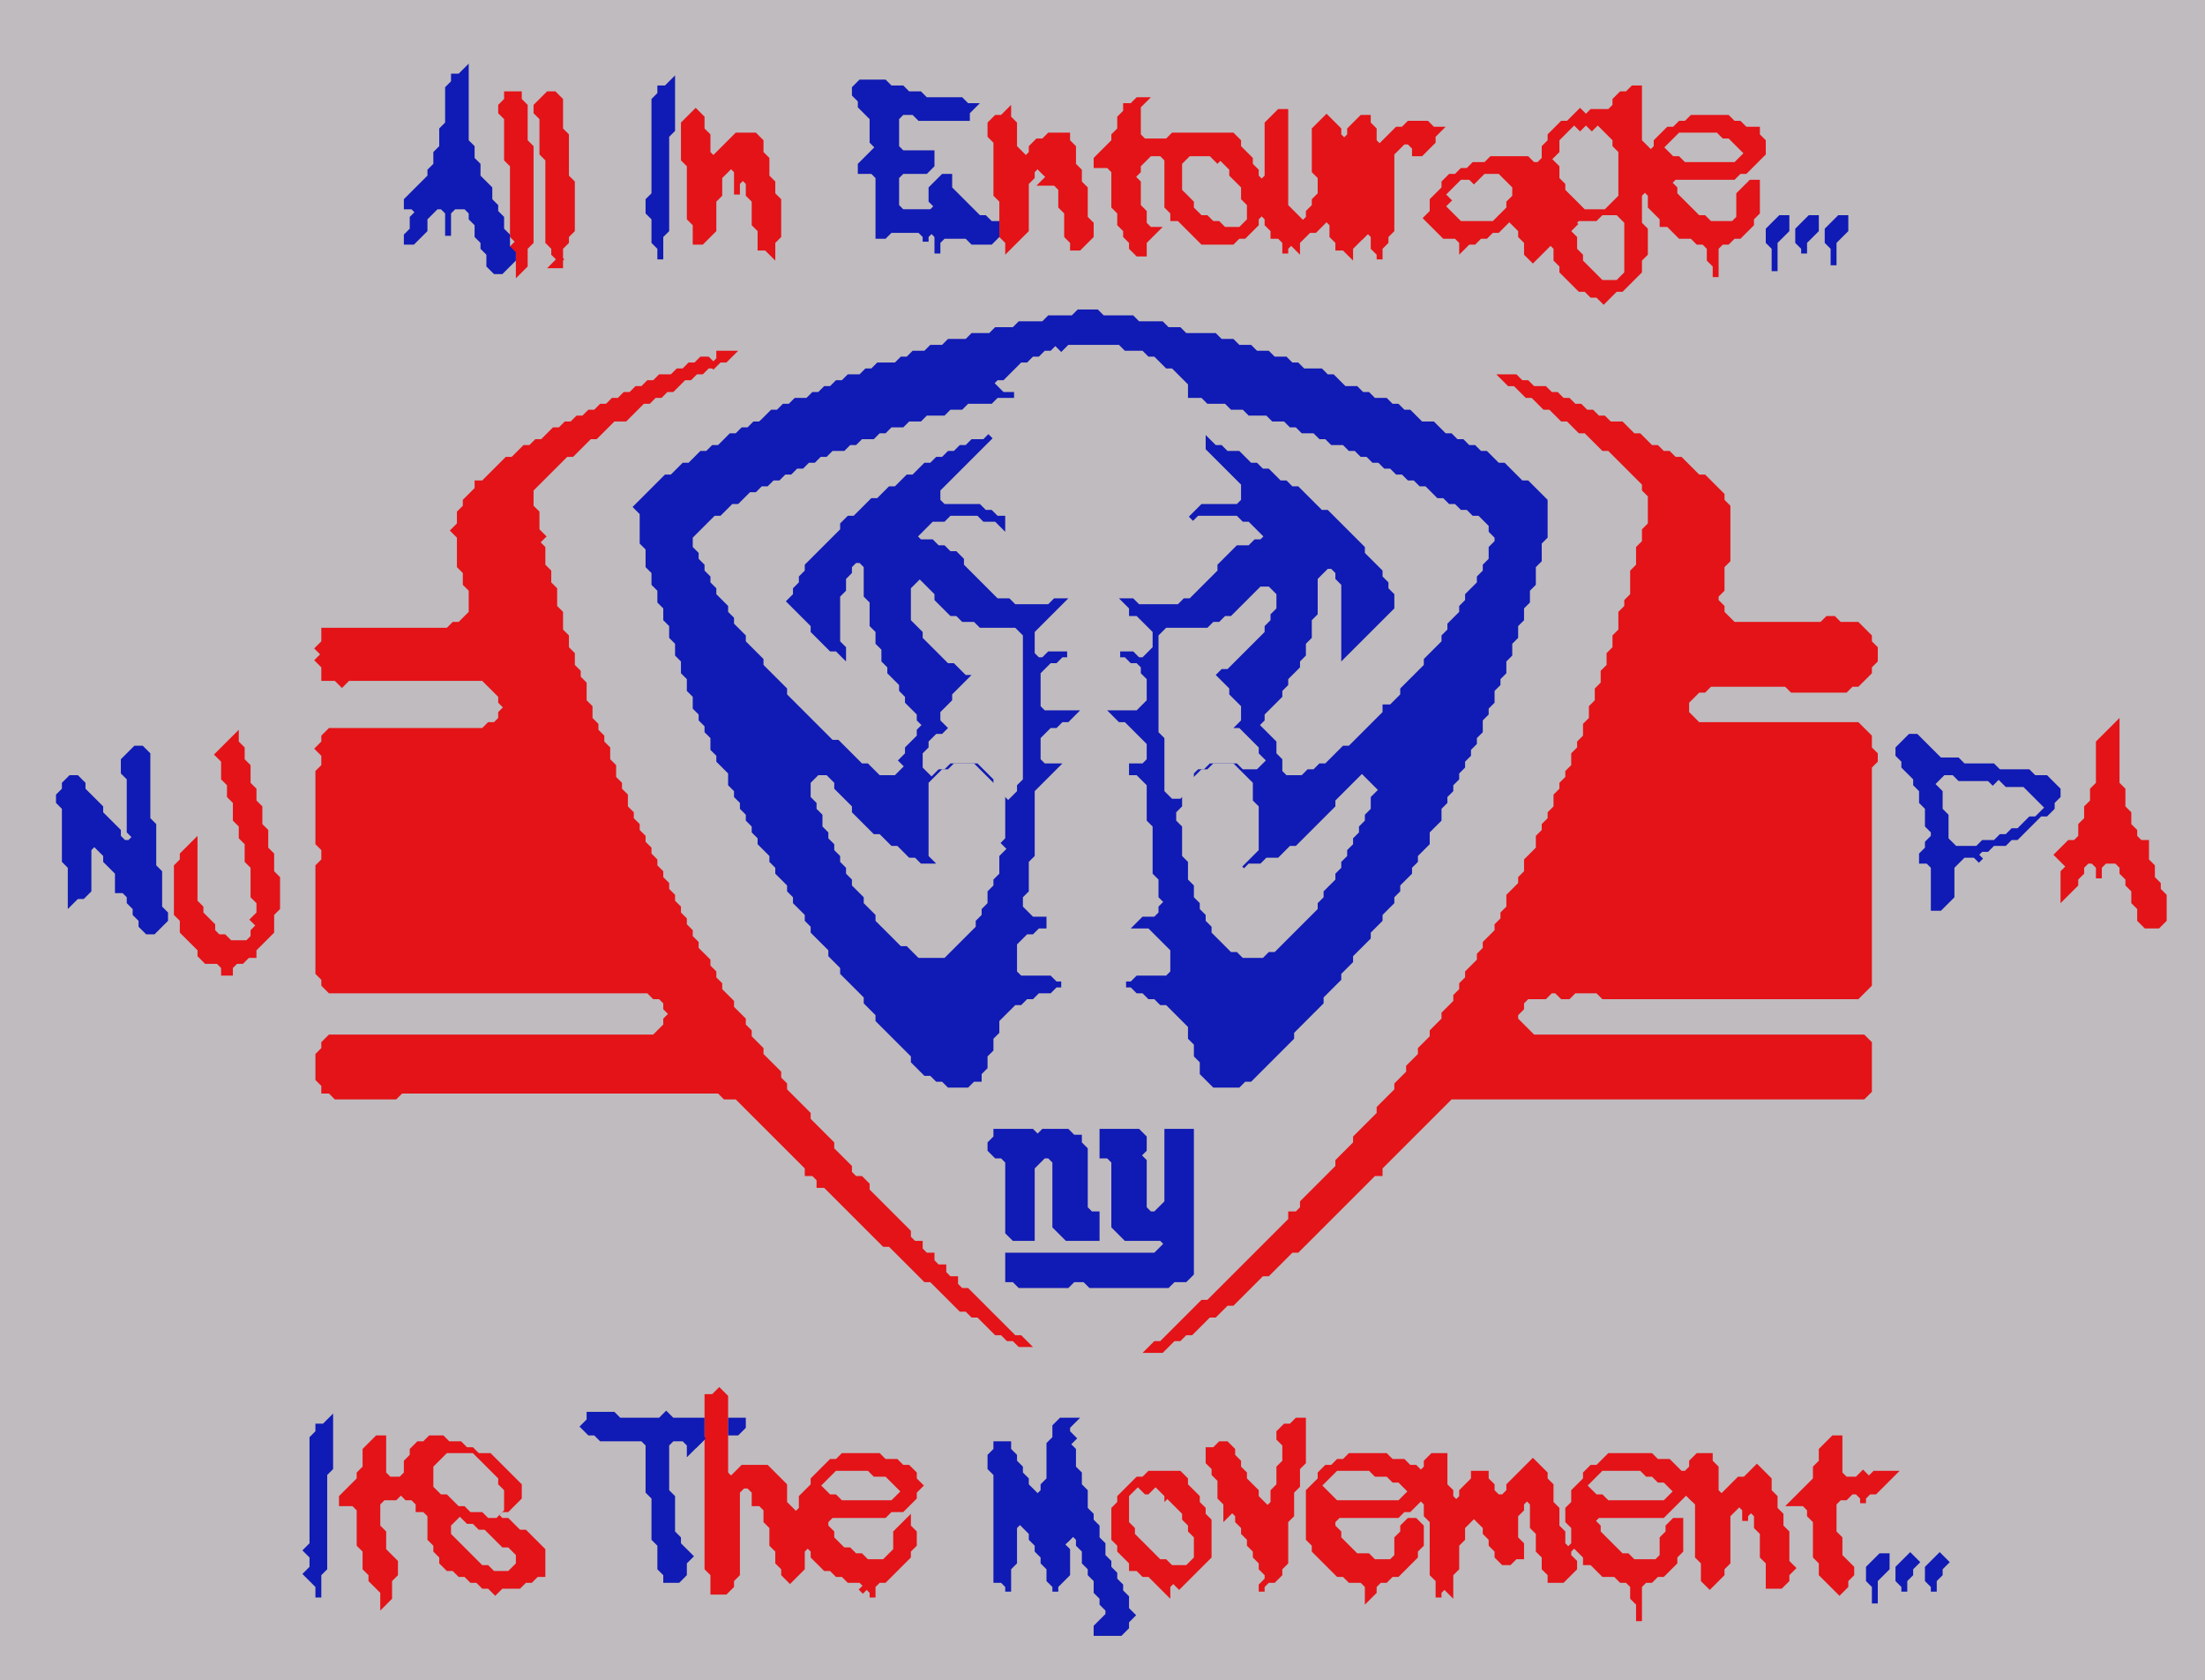 <svg width="374" height="285" xmlns="http://www.w3.org/2000/svg"><rect width = "100%" height = "100%" fill="rgb(192,187,190)" /> <path d="M 195 250 194 251 193 251 190 254 190 255 189 256 189 261 190 262 190 263 192 265 192 266 193 266 194 267 195 267 198 270 198 269 199 268 200 269 205 264 205 258 204 257 204 256 203 255 203 254 201 252 201 251 200 250 Z" fill ="rgb(227,19,24)" stroke ="rgb(227,19,24)" /><path d="M 192 254 193 253 194 254 195 254 196 253 197 254 197 256 198 255 200 257 200 258 201 259 201 260 202 261 202 264 201 265 199 265 198 264 197 264 193 260 193 259 192 258 Z" fill ="rgb(192,187,190)" stroke ="rgb(192,187,190)" /><path d="M 229 247 228 248 227 248 226 249 225 249 224 250 224 251 222 253 222 261 223 262 223 263 227 267 228 267 229 268 231 268 232 269 232 271 233 270 233 269 234 268 235 268 236 267 237 267 240 264 240 263 241 262 241 259 240 258 239 258 238 259 238 260 237 261 237 264 236 265 233 265 232 264 230 264 227 261 227 260 226 259 226 258 227 257 237 257 238 256 239 256 241 254 242 255 242 257 243 258 243 267 244 268 244 271 244 270 245 269 246 270 246 267 247 266 247 262 248 261 248 259 250 257 252 259 252 260 253 261 253 262 254 263 254 264 255 265 256 265 257 264 258 264 258 262 257 261 257 257 258 256 258 255 259 254 260 255 260 259 261 260 261 263 262 264 262 266 263 267 263 268 265 268 267 266 267 265 266 264 266 263 267 262 269 264 269 265 270 265 272 267 274 267 275 268 276 268 277 269 277 271 278 272 278 275 278 269 279 268 280 268 281 267 282 267 284 265 284 264 285 263 285 258 284 258 283 259 283 260 282 261 282 264 281 265 277 265 276 264 275 264 271 260 271 259 270 258 271 257 282 257 286 253 288 255 288 264 289 265 289 268 290 269 292 267 292 266 293 265 293 257 295 255 296 256 296 258 296 257 297 256 298 257 298 259 299 260 299 264 300 265 300 269 302 269 303 268 303 267 304 266 303 265 303 260 302 259 302 257 301 256 301 254 300 253 300 251 298 249 296 251 295 251 292 254 291 253 291 249 290 248 290 247 288 247 287 248 287 249 286 250 285 250 283 248 281 248 280 247 273 247 271 249 270 249 269 250 269 251 267 253 267 255 266 256 266 258 267 259 267 262 266 263 265 262 265 260 264 259 264 256 263 255 263 252 262 251 262 250 260 248 256 252 256 253 255 254 254 254 253 253 253 252 252 251 252 250 250 250 250 251 248 253 248 254 247 255 246 254 246 253 245 252 245 247 243 247 242 248 242 249 241 250 240 249 239 249 238 248 236 248 235 247 Z" fill ="rgb(227,19,24)" stroke ="rgb(227,19,24)" /><path d="M 286 253 287 252 288 253 287 254 Z" fill ="rgb(227,19,24)" stroke ="rgb(227,19,24)" /><path d="M 272 250 278 250 279 251 280 251 281 252 282 252 283 253 282 254 273 254 272 253 271 253 270 252 Z" fill ="rgb(192,187,190)" stroke ="rgb(192,187,190)" /><path d="M 227 250 232 250 233 251 235 251 236 252 237 252 238 253 237 254 227 254 225 252 Z" fill ="rgb(192,187,190)" stroke ="rgb(192,187,190)" /><path d="M 311 244 309 246 309 248 308 249 308 251 304 255 306 255 307 256 307 257 308 258 308 264 309 265 309 267 312 270 313 269 313 268 314 267 314 266 312 264 312 261 311 260 311 255 312 254 313 254 314 253 315 253 316 254 316 255 316 254 317 253 318 253 321 250 318 250 317 251 316 250 315 251 313 251 312 250 312 244 Z" fill ="rgb(227,19,24)" stroke ="rgb(227,19,24)" /><path d="M 64 244 62 246 62 249 61 250 61 251 58 254 58 255 60 255 61 256 61 262 62 263 62 266 63 267 63 268 65 270 65 272 66 271 66 268 67 267 67 265 65 263 65 260 64 259 64 255 65 254 67 254 68 253 69 254 70 254 71 255 71 256 72 256 73 257 73 261 74 262 74 263 75 264 75 265 76 266 77 266 78 267 79 267 80 268 81 268 82 269 83 269 84 270 85 269 88 269 89 268 90 268 91 267 92 267 92 263 89 260 88 260 86 258 85 258 84 257 85 256 86 256 88 254 88 252 83 247 81 247 80 246 79 246 78 245 76 245 75 244 73 244 72 245 71 245 70 246 70 247 69 248 69 250 68 251 66 251 65 250 65 244 Z" fill ="rgb(227,19,24)" stroke ="rgb(227,19,24)" /><path d="M 77 259 78 258 79 259 80 259 81 260 82 260 85 263 86 263 87 264 87 265 86 266 84 266 83 265 82 265 77 260 Z" fill ="rgb(192,187,190)" stroke ="rgb(192,187,190)" /><path d="M 76 247 80 247 84 251 84 252 85 253 85 256 84 257 83 257 82 256 80 256 79 255 78 255 76 253 75 253 74 252 74 249 Z" fill ="rgb(192,187,190)" stroke ="rgb(192,187,190)" /><path d="M 220 241 219 242 218 242 217 243 217 244 218 245 218 248 217 249 217 252 216 253 216 255 215 256 213 254 213 253 211 251 211 250 210 249 210 248 209 247 209 246 208 245 207 245 206 246 205 246 205 248 206 249 206 250 207 251 207 254 208 255 208 257 209 256 210 257 210 258 211 259 211 260 212 261 212 262 213 263 213 264 214 265 214 266 215 267 215 268 214 269 214 270 214 269 215 268 216 268 217 267 217 266 218 265 218 258 219 257 219 253 220 252 220 249 221 248 221 241 Z" fill ="rgb(227,19,24)" stroke ="rgb(227,19,24)" /><path d="M 122 236 121 237 120 237 120 266 121 267 121 270 123 270 124 269 124 268 125 267 125 253 126 252 127 252 128 253 128 255 129 255 130 256 130 258 131 259 131 262 132 263 132 265 133 266 133 267 134 268 136 266 136 263 137 262 138 263 138 264 140 266 141 266 142 267 143 267 144 268 146 268 147 269 146 270 147 269 148 270 148 271 148 269 149 268 150 268 154 264 154 263 155 262 155 260 154 259 154 258 152 260 152 263 150 265 147 265 146 264 145 264 144 263 143 263 141 261 141 260 140 259 140 258 141 257 150 257 151 256 153 256 155 254 155 253 156 252 155 251 155 250 154 249 153 249 152 248 150 248 149 247 143 247 142 248 141 248 138 251 138 252 136 254 136 256 135 257 133 255 133 252 130 249 126 249 124 251 123 250 123 237 Z" fill ="rgb(227,19,24)" stroke ="rgb(227,19,24)" /><path d="M 139 253 140 252 141 253 140 254 Z" fill ="rgb(227,19,24)" stroke ="rgb(227,19,24)" /><path d="M 142 250 147 250 148 251 150 251 152 253 151 254 143 254 142 253 141 253 140 252 Z" fill ="rgb(192,187,190)" stroke ="rgb(192,187,190)" /><path d="M 40 125 37 128 38 129 38 132 39 133 39 135 40 136 40 139 41 140 41 142 42 143 42 146 43 147 43 152 44 153 44 155 43 156 44 157 43 158 43 159 42 160 39 160 38 159 37 159 36 158 36 157 34 155 34 154 33 153 33 143 31 145 31 146 30 147 30 155 31 156 31 158 34 161 34 162 35 163 37 163 38 164 38 165 39 165 39 164 40 163 41 163 42 162 43 162 43 161 46 158 46 155 47 154 47 149 46 148 46 145 45 144 45 141 44 140 44 137 43 136 43 134 42 133 42 130 41 129 41 127 40 126 Z" fill ="rgb(227,19,24)" stroke ="rgb(227,19,24)" /><path d="M 359 123 356 126 356 133 355 134 355 136 354 137 354 139 353 140 353 142 352 143 351 143 349 145 351 147 350 148 350 152 352 150 352 149 353 148 353 147 354 146 355 146 356 147 356 149 356 147 357 146 359 146 360 147 360 148 361 149 361 150 362 151 362 153 363 154 363 156 364 157 366 157 367 156 367 152 366 151 366 150 365 149 365 147 364 146 364 143 363 143 362 142 362 141 361 140 361 138 360 137 360 134 359 133 Z" fill ="rgb(227,19,24)" stroke ="rgb(227,19,24)" /><path d="M 355 142 356 141 357 142 356 143 Z" fill ="rgb(227,19,24)" stroke ="rgb(227,19,24)" /><path d="M 255 64 256 65 257 65 259 67 260 67 262 69 263 69 265 71 266 71 268 73 269 73 272 76 273 76 279 82 279 83 280 84 280 89 279 90 279 92 278 93 278 96 277 97 277 101 276 102 276 103 275 104 275 107 274 108 274 110 273 111 273 113 272 114 272 116 271 117 271 119 270 120 270 122 269 123 269 125 268 126 268 127 267 128 267 130 266 131 266 132 265 133 265 134 264 135 264 137 263 138 263 139 262 140 262 141 261 142 261 144 259 146 259 148 258 149 258 150 256 152 256 154 255 155 255 156 254 157 254 158 252 160 252 161 251 162 251 163 249 165 249 166 248 167 248 168 247 169 247 170 245 172 245 173 243 175 243 176 241 178 241 179 239 181 239 182 237 184 237 185 234 188 234 189 230 193 230 194 227 197 227 198 221 204 221 205 220 206 219 206 219 207 205 221 204 221 197 228 196 228 195 229 197 229 199 227 200 227 201 226 202 226 205 223 206 223 208 221 209 221 214 216 215 216 219 212 220 212 233 199 234 199 234 198 246 186 316 186 317 185 317 177 316 176 260 176 257 173 257 172 258 171 258 170 259 169 262 169 263 168 264 168 265 169 266 169 267 168 271 168 272 169 315 169 317 167 317 130 318 129 318 128 317 127 317 125 315 123 288 123 286 121 286 119 288 117 289 117 290 116 303 116 304 117 313 117 314 116 315 116 317 114 317 113 318 112 318 110 317 109 317 108 315 106 312 106 311 105 310 105 309 106 294 106 292 104 292 103 291 102 291 101 292 100 292 96 293 95 293 86 292 85 292 84 289 81 288 81 285 78 284 78 283 77 282 77 281 76 280 76 278 74 277 74 275 72 273 72 272 71 271 71 270 70 269 70 268 69 267 69 266 68 265 68 264 67 263 67 262 66 260 66 259 65 258 65 257 64 Z" fill ="rgb(227,19,24)" stroke ="rgb(227,19,24)" /><path d="M 122 60 122 61 121 62 120 61 119 61 118 62 117 62 116 63 115 63 114 64 112 64 111 65 110 65 109 66 108 66 107 67 106 67 105 68 104 68 103 69 102 69 101 70 100 70 99 71 98 71 97 72 96 72 95 73 94 73 92 75 91 75 90 76 89 76 87 78 86 78 82 82 81 82 81 83 79 85 79 86 78 87 78 89 77 90 78 91 78 96 79 97 79 99 80 100 80 104 78 106 77 106 76 107 55 107 55 109 54 110 55 111 54 112 55 113 55 115 57 115 58 116 59 115 82 115 85 118 85 119 86 120 85 121 85 122 84 123 83 123 82 124 56 124 55 125 55 126 54 127 55 128 55 130 54 131 54 143 55 144 55 146 54 147 54 165 55 166 55 167 56 168 110 168 111 169 112 169 113 170 113 171 114 172 113 173 113 174 111 176 56 176 55 177 55 178 54 179 54 183 55 184 55 185 56 185 57 186 67 186 68 185 122 185 123 186 125 186 137 198 137 199 138 199 139 200 139 201 140 201 150 211 151 211 157 217 158 217 163 222 164 222 165 223 166 223 169 226 170 226 171 227 172 227 173 228 174 228 173 227 172 227 164 219 163 219 162 218 162 217 161 217 160 216 160 215 159 215 158 214 158 213 157 213 156 212 156 211 155 211 154 210 154 209 147 202 147 201 146 200 145 200 144 199 144 198 141 195 141 194 137 190 137 189 133 185 133 184 132 183 132 182 129 179 129 178 127 176 127 175 126 174 126 173 124 171 124 170 122 168 122 167 121 166 121 165 120 164 120 163 118 161 118 160 117 159 117 158 116 157 116 156 115 155 115 154 114 153 114 152 113 151 113 150 112 149 112 148 111 147 111 146 110 145 110 144 109 143 109 142 108 141 108 140 107 139 107 138 106 137 106 135 105 134 105 133 104 132 104 130 103 129 103 127 102 126 102 125 101 124 101 123 100 122 100 120 99 119 99 116 98 115 98 114 97 113 97 111 96 110 96 108 95 107 95 104 94 103 94 100 93 99 93 97 92 96 92 93 91 92 92 91 91 90 91 87 90 86 90 83 96 77 97 77 100 74 101 74 104 71 106 71 109 68 110 68 111 67 112 67 113 66 114 66 116 64 117 64 118 63 119 63 120 62 121 62 122 61 123 61 124 60 Z" fill ="rgb(227,19,24)" stroke ="rgb(227,19,24)" /><path d="M 171 19 170 20 169 20 168 21 168 23 169 24 169 33 170 34 170 40 171 41 171 42 174 39 174 31 175 30 175 29 176 28 178 30 177 31 179 31 180 32 180 35 181 36 181 40 182 41 182 42 183 42 185 40 185 38 184 37 184 32 183 31 183 29 182 28 182 25 181 24 181 23 178 23 177 24 176 24 175 25 175 26 174 27 172 25 172 21 171 20 Z" fill ="rgb(227,19,24)" stroke ="rgb(227,19,24)" /><path d="M 177 29 178 28 179 29 178 30 Z" fill ="rgb(227,19,24)" stroke ="rgb(227,19,24)" /><path d="M 176 28 177 27 178 28 177 29 Z" fill ="rgb(227,19,24)" stroke ="rgb(227,19,24)" /><path d="M 118 19 116 21 116 27 117 28 117 37 118 38 118 41 119 41 121 39 121 34 122 33 122 30 124 28 125 29 125 33 125 31 126 30 127 31 127 33 128 34 128 38 129 39 129 42 130 42 131 43 131 41 132 40 132 34 131 33 131 31 130 30 130 27 129 26 129 24 128 23 125 23 121 27 120 26 120 23 119 22 119 20 Z" fill ="rgb(227,19,24)" stroke ="rgb(227,19,24)" /><path d="M 193 17 192 18 191 18 191 19 190 20 190 22 189 23 189 24 186 27 186 28 188 28 189 29 189 35 190 36 190 38 191 39 191 40 192 41 192 42 193 43 194 43 194 41 196 39 195 39 194 38 194 36 193 35 193 31 192 30 193 29 193 28 195 26 197 26 198 27 198 35 199 36 199 37 200 37 204 41 209 41 210 40 211 40 213 38 213 37 214 36 215 37 215 38 216 39 216 40 217 40 218 41 218 43 218 42 219 41 220 42 220 41 222 39 223 39 225 37 226 38 226 40 227 41 227 42 228 42 229 43 229 42 232 39 233 40 233 42 234 43 234 44 234 42 235 41 235 40 236 39 236 26 238 24 239 24 240 25 240 26 241 26 243 24 243 23 244 22 243 22 242 21 239 21 238 22 237 22 234 25 233 24 233 22 232 21 232 20 231 20 229 22 229 23 228 24 227 23 227 22 225 20 223 22 223 29 224 30 224 33 223 34 223 35 222 36 222 37 221 38 218 35 218 19 217 19 215 21 215 30 214 31 213 30 213 29 212 28 212 27 210 25 210 24 209 23 199 23 198 24 194 24 193 23 193 18 194 17 Z" fill ="rgb(227,19,24)" stroke ="rgb(227,19,24)" /><path d="M 201 28 202 27 205 27 206 28 206 30 206 29 207 28 208 29 208 30 210 32 210 34 211 35 211 37 210 38 208 38 207 37 206 37 205 36 204 36 203 35 203 34 201 32 Z" fill ="rgb(192,187,190)" stroke ="rgb(192,187,190)" /><path d="M 227 25 228 24 229 24 230 25 230 29 231 30 231 33 232 34 231 35 232 36 232 39 231 40 230 39 230 38 229 37 229 35 228 34 228 32 227 31 227 29 228 28 228 26 Z" fill ="rgb(227,19,24)" stroke ="rgb(227,19,24)" /><path d="M 93 16 91 18 91 19 92 20 92 26 93 27 93 41 94 42 94 43 95 44 94 45 95 45 95 42 96 41 96 40 97 39 97 31 96 30 96 23 95 22 95 17 94 16 Z" fill ="rgb(227,19,24)" stroke ="rgb(227,19,24)" /><path d="M 86 16 86 17 85 18 85 19 86 20 86 27 87 28 87 40 88 41 87 42 88 43 88 46 89 45 89 42 90 41 90 25 89 24 89 18 88 17 88 16 Z" fill ="rgb(227,19,24)" stroke ="rgb(227,19,24)" /><path d="M 277 15 276 16 275 16 274 17 274 18 273 19 270 19 269 20 268 19 266 21 265 21 263 23 263 24 262 25 262 27 261 28 260 28 259 27 253 27 252 28 250 28 249 29 248 29 247 30 246 30 245 31 245 32 243 34 243 36 242 37 245 40 247 40 248 41 248 42 249 41 250 41 251 40 252 40 253 39 254 39 256 37 258 39 258 40 259 41 259 43 260 44 263 41 264 42 264 44 265 45 265 46 268 49 269 49 270 50 271 50 272 51 274 49 275 49 278 46 278 44 279 43 279 39 278 38 278 33 279 32 280 33 280 35 282 37 282 38 283 38 285 40 287 40 288 41 289 41 290 42 290 44 291 45 291 47 291 42 292 41 293 41 294 40 295 40 297 38 297 37 298 36 298 31 297 31 295 33 295 37 294 38 290 38 289 37 288 37 284 33 284 32 283 31 284 30 294 30 295 29 296 29 299 26 299 24 298 23 298 22 296 22 295 21 294 21 293 20 287 20 286 21 285 21 284 22 283 22 281 24 281 25 280 26 278 24 278 15 Z" fill ="rgb(227,19,24)" stroke ="rgb(227,19,24)" /><path d="M 271 38 272 37 274 37 275 38 275 46 274 47 272 47 269 44 269 43 268 42 268 40 267 39 268 38 Z" fill ="rgb(192,187,190)" stroke ="rgb(192,187,190)" /><path d="M 261 34 262 33 263 34 263 35 265 37 266 37 267 38 265 40 264 40 263 41 262 40 262 39 261 38 Z" fill ="rgb(227,19,24)" stroke ="rgb(227,19,24)" /><path d="M 260 33 261 32 262 33 261 34 Z" fill ="rgb(227,19,24)" stroke ="rgb(227,19,24)" /><path d="M 252 30 254 30 256 32 256 33 255 34 255 35 253 37 248 37 246 35 247 34 246 33 248 31 249 31 250 32 Z" fill ="rgb(192,187,190)" stroke ="rgb(192,187,190)" /><path d="M 278 27 279 26 280 27 279 28 Z" fill ="rgb(227,19,24)" stroke ="rgb(227,19,24)" /><path d="M 285 23 291 23 292 24 293 24 295 26 294 27 286 27 285 26 284 26 283 25 Z" fill ="rgb(192,187,190)" stroke ="rgb(192,187,190)" /><path d="M 267 22 268 23 269 22 270 23 271 22 273 24 273 25 274 26 274 33 272 35 269 35 266 32 266 31 265 30 265 28 264 27 265 26 265 24 Z" fill ="rgb(192,187,190)" stroke ="rgb(192,187,190)" /><path d="M 329 264 327 266 327 268 328 269 328 270 328 268 329 267 329 266 330 265 Z" fill ="rgb(16,26,180)" stroke ="rgb(16,26,180)" /><path d="M 324 264 322 266 322 268 323 269 323 270 323 268 324 267 324 266 325 265 Z" fill ="rgb(16,26,180)" stroke ="rgb(16,26,180)" /><path d="M 319 264 317 266 317 268 318 269 318 272 318 268 320 266 320 264 Z" fill ="rgb(16,26,180)" stroke ="rgb(16,26,180)" /><path d="M 180 241 179 242 179 244 178 245 178 251 177 252 177 253 176 254 174 252 174 251 173 250 173 249 172 248 172 247 171 246 171 245 169 245 169 246 168 247 168 249 169 250 169 268 170 268 171 269 171 270 171 266 172 265 172 259 173 258 175 260 175 261 176 262 176 263 177 264 177 265 178 266 178 268 179 269 179 270 179 269 181 267 181 263 180 262 182 260 183 261 183 262 184 263 184 265 185 266 185 267 186 268 186 270 187 271 187 272 188 273 188 274 186 276 186 277 190 277 191 276 191 275 192 274 191 273 191 271 190 270 190 269 189 268 189 267 188 266 188 265 187 264 187 262 186 261 186 259 185 258 185 257 184 256 184 253 183 252 183 250 182 249 182 246 181 245 182 244 181 243 181 242 182 241 Z" fill ="rgb(16,26,180)" stroke ="rgb(16,26,180)" /><path d="M 180 259 181 258 182 259 182 260 181 261 180 260 Z" fill ="rgb(16,26,180)" stroke ="rgb(16,26,180)" /><path d="M 124 241 124 243 125 243 126 242 126 241 Z" fill ="rgb(16,26,180)" stroke ="rgb(16,26,180)" /><path d="M 56 241 55 242 54 242 54 243 53 244 53 262 52 263 53 264 53 266 52 267 54 269 54 271 54 267 55 266 55 250 56 249 Z" fill ="rgb(16,26,180)" stroke ="rgb(16,26,180)" /><path d="M 100 240 100 241 99 242 100 243 101 243 102 244 109 244 110 245 110 253 111 254 111 261 112 262 112 266 113 267 113 268 115 268 116 267 116 265 117 264 115 262 115 261 114 260 114 254 113 253 113 245 114 244 116 244 117 245 117 246 119 244 119 241 114 241 113 240 112 241 105 241 104 240 Z" fill ="rgb(16,26,180)" stroke ="rgb(16,26,180)" /><path d="M 117 244 118 243 119 244 118 245 Z" fill ="rgb(16,26,180)" stroke ="rgb(16,26,180)" /><path d="M 187 192 187 196 188 196 189 197 189 208 191 210 197 210 198 211 196 213 171 213 171 217 172 217 173 218 181 218 182 217 184 217 185 218 198 218 199 217 201 217 202 216 202 192 198 192 198 204 196 206 195 206 194 205 194 197 193 196 194 195 194 193 193 192 Z" fill ="rgb(16,26,180)" stroke ="rgb(16,26,180)" /><path d="M 169 192 169 193 168 194 168 195 169 196 170 196 171 197 171 209 172 210 175 210 175 198 177 196 178 196 179 197 179 208 181 210 186 210 186 206 185 206 184 205 184 195 183 194 183 193 182 193 181 192 177 192 176 193 175 192 Z" fill ="rgb(16,26,180)" stroke ="rgb(16,26,180)" /><path d="M 23 127 21 129 21 131 22 132 22 141 23 142 22 143 21 143 20 142 20 141 17 138 17 137 14 134 14 133 13 132 12 132 11 133 11 134 10 135 10 136 11 137 11 146 12 147 12 153 13 152 14 152 15 151 15 144 16 143 18 145 18 146 20 148 20 151 21 151 22 152 22 153 23 154 23 155 24 156 24 157 25 158 26 158 28 156 28 155 27 154 27 148 26 147 26 140 25 139 25 128 24 127 Z" fill ="rgb(16,26,180)" stroke ="rgb(16,26,180)" /><path d="M 324 125 322 127 322 128 323 129 323 130 325 132 325 133 326 134 326 136 327 137 327 140 328 141 328 142 327 143 327 144 326 145 326 146 327 146 328 147 328 154 329 154 331 152 331 147 333 145 335 145 336 146 335 145 336 144 337 144 338 143 340 143 341 142 342 142 346 138 347 138 348 137 348 136 349 135 349 134 347 132 345 132 344 131 339 131 338 130 333 130 332 129 329 129 325 125 Z" fill ="rgb(16,26,180)" stroke ="rgb(16,26,180)" /><path d="M 329 133 330 132 331 132 332 133 337 133 338 134 338 135 338 134 339 133 340 134 343 134 346 137 345 138 344 138 342 140 341 140 340 141 339 141 338 142 336 142 335 143 332 143 331 142 331 138 330 137 330 134 Z" fill ="rgb(192,187,190)" stroke ="rgb(192,187,190)" /><path d="M 183 53 182 54 178 54 177 55 173 55 172 56 169 56 168 57 165 57 164 58 161 58 160 59 158 59 157 60 155 60 154 61 153 61 152 62 149 62 148 63 147 63 146 64 144 64 143 65 142 65 141 66 140 66 139 67 138 67 137 68 135 68 134 69 133 69 132 70 131 70 129 72 128 72 127 73 126 73 125 74 124 74 122 76 121 76 120 77 119 77 117 79 116 79 114 81 113 81 108 86 109 87 109 92 110 93 110 96 111 97 111 99 112 100 112 102 113 103 113 105 114 106 114 108 115 109 115 111 116 112 116 114 117 115 117 117 118 118 118 120 119 121 119 122 120 123 120 124 121 125 121 127 122 128 122 129 124 131 124 133 125 134 125 135 126 136 126 137 127 138 127 139 128 140 128 141 129 142 129 143 131 145 131 146 132 147 132 148 134 150 134 151 135 152 135 153 137 155 137 156 138 157 138 158 141 161 141 162 143 164 143 165 147 169 147 170 149 172 149 173 155 179 155 180 157 182 158 182 159 183 160 183 161 184 164 184 165 183 166 183 166 182 167 181 167 179 168 178 168 176 169 175 169 173 172 170 173 170 174 169 175 169 176 168 178 168 179 167 180 167 179 167 178 166 173 166 172 165 172 160 174 158 175 158 176 157 177 157 177 156 175 156 173 154 173 152 174 151 174 146 175 145 175 134 179 130 177 130 176 129 176 125 178 123 179 123 180 122 181 122 182 121 177 121 176 120 176 114 178 112 179 112 180 111 181 111 178 111 177 112 176 112 175 111 175 107 180 102 179 102 178 103 172 103 171 102 169 102 163 96 163 95 162 94 161 94 160 93 159 93 158 92 156 92 155 91 158 88 160 88 161 87 166 87 167 88 169 88 170 89 170 88 169 88 168 87 167 87 166 86 160 86 159 85 159 83 168 74 167 75 165 75 164 76 163 76 162 77 161 77 160 78 159 78 158 79 157 79 155 81 154 81 152 83 151 83 149 85 148 85 145 88 144 88 143 89 143 90 137 96 137 97 136 98 136 99 135 100 135 101 134 102 138 106 138 107 141 110 142 110 143 111 143 110 142 109 142 101 143 100 143 98 144 97 144 96 145 95 146 95 147 96 147 101 148 102 148 106 149 107 149 109 150 110 150 112 151 113 151 114 153 116 153 117 154 118 154 119 156 121 156 122 157 123 156 124 156 125 154 127 154 128 153 129 154 130 152 132 149 132 147 130 146 130 142 126 141 126 133 118 133 117 129 113 129 112 126 109 126 108 124 106 124 105 123 104 123 103 121 101 121 100 120 99 120 98 119 97 119 96 118 95 118 94 117 93 117 91 121 87 122 87 124 85 125 85 127 83 128 83 129 82 130 82 131 81 132 81 133 80 134 80 135 79 136 79 137 78 138 78 139 77 140 77 141 76 143 76 144 75 145 75 146 74 148 74 149 73 150 73 151 72 153 72 154 71 156 71 157 70 160 70 161 69 163 69 164 68 168 68 169 67 172 67 170 67 168 65 169 64 170 64 173 61 174 61 175 60 176 60 177 59 178 59 179 58 180 59 181 58 190 58 191 59 194 59 195 60 196 60 198 62 199 62 202 65 202 67 204 67 205 68 208 68 209 69 211 69 212 70 215 70 216 71 218 71 219 72 220 72 221 73 223 73 224 74 225 74 226 75 228 75 229 76 230 76 231 77 232 77 233 78 234 78 235 79 236 79 237 80 238 80 239 81 240 81 241 82 242 82 244 84 245 84 246 85 247 85 248 86 249 86 250 87 251 87 253 89 253 90 254 91 254 92 253 93 253 95 252 96 252 97 251 98 251 99 249 101 249 102 248 103 248 104 246 106 246 107 245 108 245 109 242 112 242 113 238 117 238 118 236 120 235 120 235 121 229 127 228 127 225 130 224 130 223 131 222 131 221 132 218 132 217 131 217 129 216 128 216 126 213 123 214 122 214 121 217 118 217 117 218 116 218 115 220 113 220 112 221 111 221 109 222 108 222 105 223 104 223 98 225 96 226 96 227 97 227 98 228 99 228 111 236 103 236 101 235 100 235 99 234 98 234 97 231 94 231 93 225 87 224 87 220 83 219 83 218 82 217 82 215 80 214 80 213 79 212 79 210 77 208 77 207 76 206 76 205 75 205 76 211 82 211 85 210 86 204 86 202 88 203 87 210 87 211 88 212 88 215 91 214 92 213 92 212 93 210 93 207 96 207 97 202 102 201 102 200 103 193 103 192 102 191 102 192 103 192 104 193 104 196 107 196 110 194 112 193 112 192 111 190 111 191 111 192 112 193 112 194 113 194 114 195 115 195 119 193 121 189 121 190 122 191 122 195 126 195 129 194 130 192 130 192 131 193 131 195 133 195 139 196 140 196 148 197 149 197 152 198 153 197 154 197 155 196 156 194 156 193 157 195 157 199 161 199 165 198 166 193 166 192 167 191 167 192 167 193 168 194 168 195 169 196 169 197 170 198 170 202 174 202 176 203 177 203 179 204 180 204 182 206 184 210 184 211 183 212 183 219 176 219 175 224 170 224 169 227 166 227 165 229 163 229 162 232 159 232 158 234 156 234 155 236 153 236 152 237 151 237 150 239 148 239 147 240 146 240 145 242 143 242 141 244 139 244 137 245 136 245 135 246 134 246 133 247 132 247 131 248 130 248 129 249 128 249 127 250 126 250 125 251 124 251 122 252 121 252 120 253 119 253 117 254 116 254 115 255 114 255 112 256 111 256 109 257 108 257 106 258 105 258 103 259 102 259 100 260 99 260 96 261 95 261 92 262 91 262 85 259 82 258 82 255 79 254 79 252 77 251 77 250 76 249 76 248 75 247 75 246 74 245 74 243 72 241 72 239 70 238 70 237 69 236 69 235 68 233 68 232 67 231 67 230 66 228 66 226 64 225 64 224 63 221 63 220 62 219 62 218 61 216 61 215 60 213 60 212 59 210 59 209 58 207 58 206 57 201 57 200 56 198 56 197 55 193 55 192 54 187 54 186 53 Z" fill ="rgb(16,26,180)" stroke ="rgb(16,26,180)" /><path d="M 205 131 206 130 209 130 212 133 212 136 213 137 213 144 210 147 207 147 208 147 209 148 210 147 211 148 212 147 214 147 215 146 217 146 219 144 220 144 227 137 227 136 231 132 233 134 232 135 232 137 231 138 231 139 230 140 230 141 229 142 229 143 228 144 228 145 227 146 227 147 226 148 226 149 224 151 224 152 223 153 223 154 216 161 215 161 214 162 211 162 210 161 209 161 206 158 206 157 205 156 205 155 204 154 204 153 203 152 203 150 202 149 202 146 201 145 201 140 200 139 200 138 201 137 201 134 204 131 Z" fill ="rgb(192,187,190)" stroke ="rgb(192,187,190)" /><path d="M 161 131 162 130 165 130 170 135 170 142 169 143 170 144 169 145 169 148 168 149 168 150 167 151 167 153 166 154 166 155 165 156 165 157 160 162 156 162 154 160 153 160 149 156 149 155 147 153 147 152 145 150 145 149 144 148 144 147 143 146 143 145 142 144 142 143 141 142 141 141 140 140 140 138 139 137 139 136 138 135 138 133 139 132 140 132 141 133 141 134 144 137 144 138 148 142 149 142 151 144 152 144 154 146 155 146 156 147 160 147 161 148 162 147 164 147 160 147 158 145 158 133 160 131 Z" fill ="rgb(192,187,190)" stroke ="rgb(192,187,190)" /><path d="M 214 100 215 100 216 101 216 103 215 104 215 105 214 106 214 107 208 113 207 113 206 114 205 114 205 115 206 115 208 117 208 118 210 120 210 122 209 123 207 123 208 123 209 124 210 124 213 127 213 128 214 129 213 130 211 130 210 129 205 129 204 130 203 130 202 131 202 132 201 133 201 134 200 135 199 135 198 134 198 125 197 124 197 108 198 107 205 107 206 106 207 106 208 105 209 105 Z" fill ="rgb(192,187,190)" stroke ="rgb(192,187,190)" /><path d="M 155 100 156 99 158 101 158 102 161 105 162 105 163 106 165 106 166 107 172 107 173 108 173 132 172 133 172 134 171 135 169 133 169 132 166 129 161 129 160 130 159 130 158 131 157 130 157 128 158 127 158 126 159 125 160 125 161 124 162 124 163 123 161 123 160 122 160 121 162 119 162 118 166 114 164 114 162 112 161 112 157 108 157 107 155 105 Z" fill ="rgb(192,187,190)" stroke ="rgb(192,187,190)" /><path d="M 128 73 129 72 130 73 129 74 Z" fill ="rgb(16,26,180)" stroke ="rgb(16,26,180)" /><path d="M 312 37 310 39 310 41 311 42 311 45 311 41 313 39 313 37 Z" fill ="rgb(16,26,180)" stroke ="rgb(16,26,180)" /><path d="M 307 37 305 39 305 41 306 42 306 43 306 41 308 39 308 37 Z" fill ="rgb(16,26,180)" stroke ="rgb(16,26,180)" /><path d="M 302 37 300 39 300 41 301 42 301 46 301 41 303 39 303 37 Z" fill ="rgb(16,26,180)" stroke ="rgb(16,26,180)" /><path d="M 146 14 145 15 145 16 146 17 146 18 148 20 148 24 149 25 146 28 146 29 148 29 149 30 149 40 150 40 151 39 156 39 157 40 157 41 157 40 158 39 159 40 159 43 159 41 160 40 164 40 165 41 168 41 169 40 169 38 168 38 167 37 166 37 161 32 161 30 160 30 158 32 158 34 159 35 158 36 153 36 152 35 152 30 153 29 157 29 158 28 158 26 153 26 152 25 152 20 153 19 155 19 156 20 164 20 164 19 165 18 164 18 163 17 157 17 156 16 154 16 153 15 151 15 150 14 Z" fill ="rgb(16,26,180)" stroke ="rgb(16,26,180)" /><path d="M 114 14 113 15 112 15 112 16 111 17 111 33 110 34 110 36 111 37 111 41 112 42 112 44 112 40 113 39 113 23 114 22 Z" fill ="rgb(16,26,180)" stroke ="rgb(16,26,180)" /><path d="M 79 12 78 13 77 13 77 14 76 15 76 21 75 22 75 25 74 26 74 28 73 29 73 30 69 34 69 35 70 35 71 36 70 37 70 39 69 40 69 41 70 41 72 39 72 37 74 35 75 35 76 36 76 40 76 36 77 35 79 35 80 36 80 37 81 38 81 40 82 41 82 42 83 43 83 45 84 46 85 46 87 44 87 43 86 42 86 40 85 39 85 37 84 36 84 35 83 34 83 32 81 30 81 28 80 27 80 25 79 24 Z" fill ="rgb(16,26,180)" stroke ="rgb(16,26,180)" /><path d="M 75 30 76 29 77 30 77 31 76 32 75 31 Z" fill ="rgb(16,26,180)" stroke ="rgb(16,26,180)" /></svg>